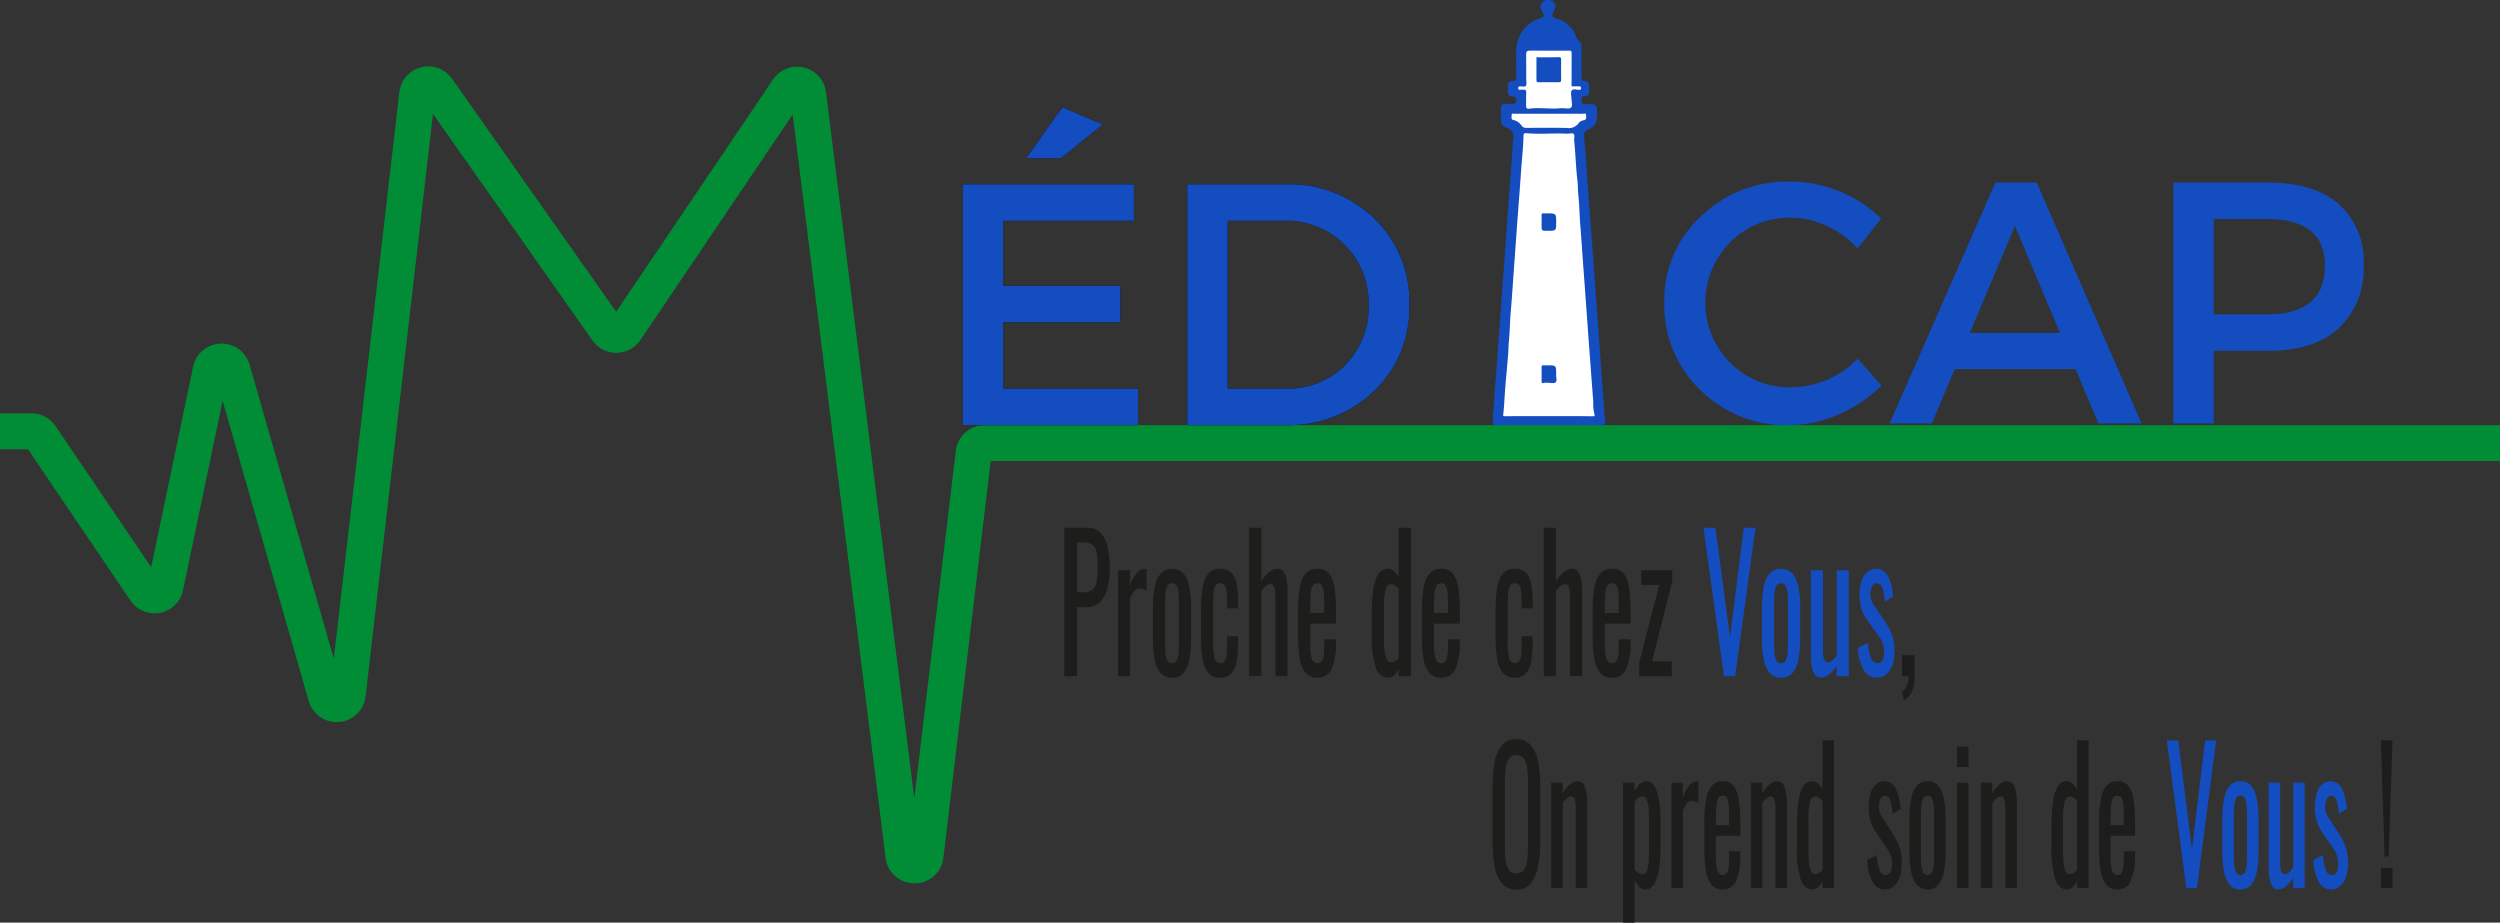 <svg xmlns="http://www.w3.org/2000/svg" width="296.775" height="109.523" viewBox="0 0 296.775 109.523">
  <rect x="0" y="0" width="296.775" height="109.523" fill="#333333" stroke="none"/>
  <g id="logo" transform="translate(0.106 -14.163)">
    <g id="electrocardiogramme" transform="translate(-0.106 22.045)">
      <path id="Tracé_2103" data-name="Tracé 2103" d="M108.45,118.544a3.417,3.417,0,0,1-3.427-3.025L93.989,27.286,75.917,54.051a3.456,3.456,0,0,1-5.688.056l-18.935-26.9-8,69.144a3.455,3.455,0,0,1-6.752.555L26.322,61.263l-4.7,22.488a3.455,3.455,0,0,1-6.241,1.23L3.21,67.016H-.106V62.759H3.636a3.453,3.453,0,0,1,2.858,1.515L17.842,81.026,22.82,57.218a3.454,3.454,0,0,1,6.7-.245l10,34.9,7.782-67.245a3.454,3.454,0,0,1,6.256-1.591L73.039,50.7,91.657,23.133a3.454,3.454,0,0,1,6.29,1.5l10.484,83.835L113.356,67.2a3.454,3.454,0,0,1,3.43-3.046H296.669v4.257H117.5l-5.617,47.09a3.416,3.416,0,0,1-3.42,3.046Zm8.343-50.136h0Z" transform="translate(0.106 -21.569)" fill="#008d36"/>
    </g>
    <g id="base_line" data-name="base line" transform="translate(126.231 76.808)">
      <g id="Groupe_1620" data-name="Groupe 1620">
        <path id="Tracé_2104" data-name="Tracé 2104" d="M118.612,90.658V73.03h2.706a2.139,2.139,0,0,1,1.569.577,3.457,3.457,0,0,1,.855,1.665,11.087,11.087,0,0,1,.269,2.633,8.55,8.55,0,0,1-.3,2.416,3.452,3.452,0,0,1-.894,1.577,2.085,2.085,0,0,1-1.481.556h-1.2v8.2Zm1.522-9.967h.7a1.938,1.938,0,0,0,1.037-.239,1.36,1.36,0,0,0,.538-.839,6.821,6.821,0,0,0,.161-1.687,12.337,12.337,0,0,0-.114-1.936,1.378,1.378,0,0,0-.479-.936,1.955,1.955,0,0,0-1.13-.261h-.713Z" transform="translate(-118.612 -73.03)" fill="#1d1d1b"/>
        <path id="Tracé_2105" data-name="Tracé 2105" d="M124.608,90.363V77.783h1.441v1.785a4.131,4.131,0,0,1,.861-1.545,1.3,1.3,0,0,1,.862-.392h.1a.626.626,0,0,1,.128.021V80.22a1.768,1.768,0,0,0-.37-.184,1.245,1.245,0,0,0-.424-.077.886.886,0,0,0-.612.251,2.572,2.572,0,0,0-.546.968v9.184Z" transform="translate(-118.227 -72.735)" fill="#1d1d1b"/>
        <path id="Tracé_2106" data-name="Tracé 2106" d="M130.78,90.539a1.724,1.724,0,0,1-1.361-.566,3.427,3.427,0,0,1-.707-1.611,12.672,12.672,0,0,1-.208-2.459V82.247a12.688,12.688,0,0,1,.208-2.459,3.422,3.422,0,0,1,.707-1.61,1.721,1.721,0,0,1,1.361-.566,1.7,1.7,0,0,1,1.352.566,3.442,3.442,0,0,1,.7,1.61,12.676,12.676,0,0,1,.21,2.459V85.9a12.66,12.66,0,0,1-.21,2.459,3.446,3.446,0,0,1-.7,1.611A1.7,1.7,0,0,1,130.78,90.539Zm0-1.72a.591.591,0,0,0,.584-.393,3.047,3.047,0,0,0,.2-1.032q.034-.643.034-1.339v-3.94q0-.717-.034-1.349a3.14,3.14,0,0,0-.2-1.034.593.593,0,0,0-.584-.4.605.605,0,0,0-.593.4,3,3,0,0,0-.209,1.034q-.035.632-.034,1.349v3.94q0,.7.034,1.339a2.911,2.911,0,0,0,.209,1.032A.6.6,0,0,0,130.78,88.819Z" transform="translate(-117.977 -72.736)" fill="#1d1d1b"/>
        <path id="Tracé_2107" data-name="Tracé 2107" d="M136.143,90.539a1.736,1.736,0,0,1-1.447-.62,3.667,3.667,0,0,1-.66-1.753,18.179,18.179,0,0,1-.168-2.633V82.638a17.991,17.991,0,0,1,.175-2.709,3.559,3.559,0,0,1,.666-1.72,1.751,1.751,0,0,1,1.435-.6,1.82,1.82,0,0,1,1.312.446,2.459,2.459,0,0,1,.64,1.327,11.557,11.557,0,0,1,.175,2.188v.74h-1.306v-.761a9.933,9.933,0,0,0-.067-1.307,1.439,1.439,0,0,0-.243-.7.6.6,0,0,0-.5-.217.623.623,0,0,0-.538.261,1.874,1.874,0,0,0-.25.881q-.061.619-.06,1.687v3.96a7.912,7.912,0,0,0,.187,2.156.69.69,0,0,0,.674.544.576.576,0,0,0,.531-.272,1.8,1.8,0,0,0,.216-.773c.032-.333.047-.711.047-1.131V85.62h1.306v.869a11.307,11.307,0,0,1-.182,2.177,2.711,2.711,0,0,1-.645,1.393A1.732,1.732,0,0,1,136.143,90.539Z" transform="translate(-117.633 -72.736)" fill="#1d1d1b"/>
        <path id="Tracé_2108" data-name="Tracé 2108" d="M139.244,90.658V73.03h1.441v6.355a5.065,5.065,0,0,1,.874-1.045,1.576,1.576,0,0,1,1.078-.435.787.787,0,0,1,.706.392,2.685,2.685,0,0,1,.351.979,7.213,7.213,0,0,1,.1,1.2V90.658h-1.44V81.148a3.5,3.5,0,0,0-.121-1.044.484.484,0,0,0-.5-.37.825.825,0,0,0-.532.239,3.156,3.156,0,0,0-.517.586v10.1Z" transform="translate(-117.288 -73.03)" fill="#1d1d1b"/>
        <path id="Tracé_2109" data-name="Tracé 2109" d="M147,90.539a1.768,1.768,0,0,1-1.413-.577,3.486,3.486,0,0,1-.693-1.7,16.413,16.413,0,0,1-.2-2.753V82.638a16.02,16.02,0,0,1,.2-2.786,3.386,3.386,0,0,1,.707-1.675A1.77,1.77,0,0,1,147,77.611a1.652,1.652,0,0,1,1.447.653,4.1,4.1,0,0,1,.613,1.881,25.108,25.108,0,0,1,.148,2.95v1.023h-3.069v2.524a7.13,7.13,0,0,0,.087,1.241,1.511,1.511,0,0,0,.282.707.636.636,0,0,0,.505.229.555.555,0,0,0,.492-.251,1.682,1.682,0,0,0,.229-.718,8.671,8.671,0,0,0,.06-1.1v-.762h1.4v.48a7.29,7.29,0,0,1-.5,2.98A1.731,1.731,0,0,1,147,90.539Zm-.861-7.683h1.655V81.724q0-.784-.053-1.317a1.941,1.941,0,0,0-.221-.8.582.582,0,0,0-.532-.271.608.608,0,0,0-.532.261,1.982,1.982,0,0,0-.249.881,16.511,16.511,0,0,0-.067,1.708Z" transform="translate(-116.938 -72.736)" fill="#1d1d1b"/>
        <path id="Tracé_2110" data-name="Tracé 2110" d="M154.869,90.833a1.581,1.581,0,0,1-1.467-1.165,11.3,11.3,0,0,1-.484-3.95V83.28a22.329,22.329,0,0,1,.148-2.666,5.385,5.385,0,0,1,.559-1.969,1.306,1.306,0,0,1,1.2-.741,1.06,1.06,0,0,1,.714.283,3.044,3.044,0,0,1,.579.7V73.03h1.44V90.658h-1.44v-.806a2.92,2.92,0,0,1-.56.708A1.009,1.009,0,0,1,154.869,90.833ZM155.233,89a.93.93,0,0,0,.43-.119,1.778,1.778,0,0,0,.459-.359V80.277a2.36,2.36,0,0,0-.418-.381.84.84,0,0,0-.5-.163q-.5,0-.673.773a8.518,8.518,0,0,0-.175,1.86v3.548c0,.58.019,1.107.06,1.577a3.323,3.323,0,0,0,.25,1.11A.6.6,0,0,0,155.233,89Z" transform="translate(-116.41 -73.03)" fill="#1d1d1b"/>
        <path id="Tracé_2111" data-name="Tracé 2111" d="M160.81,90.539a1.766,1.766,0,0,1-1.413-.577,3.476,3.476,0,0,1-.694-1.7,16.422,16.422,0,0,1-.195-2.753V82.638a16.033,16.033,0,0,1,.2-2.786,3.4,3.4,0,0,1,.707-1.675,1.772,1.772,0,0,1,1.394-.566,1.651,1.651,0,0,1,1.446.653,4.088,4.088,0,0,1,.613,1.881,25.111,25.111,0,0,1,.148,2.95v1.023h-3.069v2.524a7.237,7.237,0,0,0,.087,1.241,1.511,1.511,0,0,0,.283.707.633.633,0,0,0,.505.229.557.557,0,0,0,.492-.251,1.682,1.682,0,0,0,.228-.718,8.653,8.653,0,0,0,.061-1.1v-.762H163v.48a7.31,7.31,0,0,1-.5,2.98A1.732,1.732,0,0,1,160.81,90.539Zm-.862-7.683H161.6V81.724q0-.784-.054-1.317a1.926,1.926,0,0,0-.221-.8.58.58,0,0,0-.532-.271.608.608,0,0,0-.532.261,2,2,0,0,0-.248.881,16.452,16.452,0,0,0-.068,1.708Z" transform="translate(-116.052 -72.736)" fill="#1d1d1b"/>
        <path id="Tracé_2112" data-name="Tracé 2112" d="M169,90.539a1.735,1.735,0,0,1-1.446-.62,3.646,3.646,0,0,1-.66-1.753,18.018,18.018,0,0,1-.169-2.633V82.638a17.836,17.836,0,0,1,.176-2.709,3.528,3.528,0,0,1,.667-1.72,1.746,1.746,0,0,1,1.432-.6,1.823,1.823,0,0,1,1.313.446,2.451,2.451,0,0,1,.639,1.327,11.46,11.46,0,0,1,.176,2.188v.74h-1.306v-.761a9.9,9.9,0,0,0-.068-1.307,1.451,1.451,0,0,0-.242-.7.6.6,0,0,0-.5-.217.624.624,0,0,0-.538.261,1.875,1.875,0,0,0-.249.881q-.061.619-.061,1.687v3.96a7.9,7.9,0,0,0,.188,2.156.689.689,0,0,0,.674.544.582.582,0,0,0,.532-.272,1.846,1.846,0,0,0,.215-.773c.031-.333.047-.711.047-1.131V85.62h1.306v.869a11.308,11.308,0,0,1-.182,2.177,2.72,2.72,0,0,1-.646,1.393A1.73,1.73,0,0,1,169,90.539Z" transform="translate(-115.524 -72.736)" fill="#1d1d1b"/>
        <path id="Tracé_2113" data-name="Tracé 2113" d="M172.105,90.658V73.03h1.441v6.355a5.1,5.1,0,0,1,.875-1.045A1.573,1.573,0,0,1,175.5,77.9a.788.788,0,0,1,.707.392,2.647,2.647,0,0,1,.35.979,6.993,6.993,0,0,1,.1,1.2V90.658h-1.441V81.148a3.5,3.5,0,0,0-.12-1.044.483.483,0,0,0-.5-.37.822.822,0,0,0-.532.239,3.2,3.2,0,0,0-.518.586v10.1Z" transform="translate(-115.179 -73.03)" fill="#1d1d1b"/>
        <path id="Tracé_2114" data-name="Tracé 2114" d="M179.86,90.539a1.765,1.765,0,0,1-1.413-.577,3.476,3.476,0,0,1-.694-1.7,16.425,16.425,0,0,1-.195-2.753V82.638a16.034,16.034,0,0,1,.2-2.786,3.4,3.4,0,0,1,.707-1.675,1.772,1.772,0,0,1,1.394-.566,1.651,1.651,0,0,1,1.446.653,4.1,4.1,0,0,1,.613,1.881,25.108,25.108,0,0,1,.148,2.95v1.023H179v2.524a7.131,7.131,0,0,0,.087,1.241,1.511,1.511,0,0,0,.283.707.633.633,0,0,0,.5.229.554.554,0,0,0,.492-.251,1.668,1.668,0,0,0,.229-.718,8.654,8.654,0,0,0,.061-1.1v-.762h1.4v.48a7.289,7.289,0,0,1-.5,2.98A1.73,1.73,0,0,1,179.86,90.539ZM179,82.855h1.656V81.724q0-.784-.054-1.317a1.942,1.942,0,0,0-.221-.8.58.58,0,0,0-.532-.271.608.608,0,0,0-.532.261,2,2,0,0,0-.248.881A16.452,16.452,0,0,0,179,82.181Z" transform="translate(-114.829 -72.736)" fill="#1d1d1b"/>
        <path id="Tracé_2115" data-name="Tracé 2115" d="M182.743,90.354V88.786l2.383-9.271h-2.139V77.774h3.687v1.263l-2.4,9.553h2.342v1.763Z" transform="translate(-114.496 -72.726)" fill="#1d1d1b"/>
        <path id="Tracé_2116" data-name="Tracé 2116" d="M192.351,90.658,189.915,73.03h1.427l1.723,12.993,1.642-12.993h1.387l-2.409,17.628Z" transform="translate(-114.036 -73.03)" fill="#134dbf"/>
        <path id="Tracé_2117" data-name="Tracé 2117" d="M198.717,90.539a1.717,1.717,0,0,1-1.359-.566,3.4,3.4,0,0,1-.707-1.611,12.658,12.658,0,0,1-.21-2.459V82.247a12.673,12.673,0,0,1,.21-2.459,3.391,3.391,0,0,1,.707-1.61,1.908,1.908,0,0,1,2.713,0,3.463,3.463,0,0,1,.7,1.61,12.681,12.681,0,0,1,.209,2.459V85.9a12.665,12.665,0,0,1-.209,2.459,3.467,3.467,0,0,1-.7,1.611A1.7,1.7,0,0,1,198.717,90.539Zm0-1.72a.591.591,0,0,0,.585-.393,3.072,3.072,0,0,0,.2-1.032q.034-.643.034-1.339v-3.94q0-.717-.034-1.349a3.167,3.167,0,0,0-.2-1.034.593.593,0,0,0-.585-.4.606.606,0,0,0-.593.4,3.073,3.073,0,0,0-.209,1.034q-.032.632-.033,1.349v3.94q0,.7.033,1.339a2.981,2.981,0,0,0,.209,1.032A.6.6,0,0,0,198.717,88.819Z" transform="translate(-113.617 -72.736)" fill="#134dbf"/>
        <path id="Tracé_2118" data-name="Tracé 2118" d="M203.066,90.528a.808.808,0,0,1-.714-.392,2.6,2.6,0,0,1-.356-.98,7.079,7.079,0,0,1-.1-1.2V77.774h1.44v9.488a3.638,3.638,0,0,0,.12,1.057.487.487,0,0,0,.5.38.785.785,0,0,0,.505-.228,3.477,3.477,0,0,0,.5-.554V77.774H206.4v12.58h-1.441V89.113a4.6,4.6,0,0,1-.855,1A1.562,1.562,0,0,1,203.066,90.528Z" transform="translate(-113.267 -72.726)" fill="#134dbf"/>
        <path id="Tracé_2119" data-name="Tracé 2119" d="M209.337,90.539a1.736,1.736,0,0,1-1.533-.968,5.49,5.49,0,0,1-.66-2.558l1.2-.586a6.233,6.233,0,0,0,.362,1.794.822.822,0,0,0,.755.6.646.646,0,0,0,.593-.359,1.989,1.989,0,0,0,.2-.968,3.029,3.029,0,0,0-.148-.98,3.318,3.318,0,0,0-.484-.892l-1.332-1.851a5.909,5.909,0,0,1-.68-1.262,5.925,5.925,0,0,1-.027-3.493,2.29,2.29,0,0,1,.7-1.045,1.654,1.654,0,0,1,1.057-.359,1.54,1.54,0,0,1,1.421.968,5.753,5.753,0,0,1,.558,2.34l-.968.586a8.841,8.841,0,0,0-.162-1.142,2.15,2.15,0,0,0-.3-.762.582.582,0,0,0-.5-.271.627.627,0,0,0-.56.38,1.86,1.86,0,0,0-.208.9,2.375,2.375,0,0,0,.087.642,2.014,2.014,0,0,0,.3.62l1.373,2.045a8.589,8.589,0,0,1,.532.893,5.175,5.175,0,0,1,.411,1.088,5.518,5.518,0,0,1,.162,1.414,5.137,5.137,0,0,1-.268,1.785,2.309,2.309,0,0,1-.754,1.078A1.849,1.849,0,0,1,209.337,90.539Z" transform="translate(-112.93 -72.736)" fill="#134dbf"/>
        <path id="Tracé_2120" data-name="Tracé 2120" d="M212.292,92.6l-.229-1a1.335,1.335,0,0,0,.574-.686,2.982,2.982,0,0,0,.207-1.163h-.767v-2.5h1.481V89.7a4.534,4.534,0,0,1-.31,1.839A2.253,2.253,0,0,1,212.292,92.6Z" transform="translate(-112.615 -72.118)" fill="#1d1d1b"/>
      </g>
      <g id="Groupe_1621" data-name="Groupe 1621" transform="translate(50.846 25.099)">
        <path id="Tracé_2121" data-name="Tracé 2121" d="M169.227,114.479a2.14,2.14,0,0,1-1.674-.692,4.18,4.18,0,0,1-.893-1.978,14.938,14.938,0,0,1-.268-3.017v-6.64a14.046,14.046,0,0,1,.273-2.973,4,4,0,0,1,.894-1.9,2.178,2.178,0,0,1,1.668-.66,2.138,2.138,0,0,1,1.659.672,4.088,4.088,0,0,1,.888,1.9,13.823,13.823,0,0,1,.275,2.963v6.662a14.335,14.335,0,0,1-.275,2.985,4.356,4.356,0,0,1-.888,1.978A2.087,2.087,0,0,1,169.227,114.479Zm0-1.924a1.007,1.007,0,0,0,.867-.4,2.449,2.449,0,0,0,.4-1.125,12.137,12.137,0,0,0,.1-1.7v-7.677a11.675,11.675,0,0,0-.1-1.676,2.266,2.266,0,0,0-.4-1.081,1.029,1.029,0,0,0-.867-.379,1.048,1.048,0,0,0-.876.379,2.244,2.244,0,0,0-.4,1.081,11.865,11.865,0,0,0-.1,1.676v7.677a12.334,12.334,0,0,0,.1,1.7,2.424,2.424,0,0,0,.4,1.125A1.026,1.026,0,0,0,169.227,112.555Z" transform="translate(-166.392 -96.615)" fill="#1d1d1b"/>
        <path id="Tracé_2122" data-name="Tracé 2122" d="M172.932,113.984v-12.5H174.3v1.232a4.962,4.962,0,0,1,.817-.995,1.423,1.423,0,0,1,.983-.41.755.755,0,0,1,.683.388,2.715,2.715,0,0,1,.332.974,7.322,7.322,0,0,1,.1,1.189v10.122h-1.366v-9.451a3.7,3.7,0,0,0-.114-1.039.464.464,0,0,0-.474-.367.736.736,0,0,0-.479.226,3.463,3.463,0,0,0-.479.552v10.079Z" transform="translate(-165.972 -96.314)" fill="#1d1d1b"/>
        <path id="Tracé_2123" data-name="Tracé 2123" d="M180.947,118.093v-16.61h1.365v1a3.244,3.244,0,0,1,.588-.822,1.114,1.114,0,0,1,.817-.346,1.047,1.047,0,0,1,.913.508,3.715,3.715,0,0,1,.5,1.276,10.749,10.749,0,0,1,.217,1.557q.051.79.051,1.353v3.027a19.377,19.377,0,0,1-.153,2.5,5.36,5.36,0,0,1-.555,1.9,1.243,1.243,0,0,1-1.13.725.928.928,0,0,1-.7-.335,4.163,4.163,0,0,1-.55-.767v5.039Zm2.35-5.753q.358,0,.511-.443a4.5,4.5,0,0,0,.19-1.2c.027-.505.039-1.06.039-1.666V106q0-.781-.051-1.439a3.411,3.411,0,0,0-.217-1.049.551.551,0,0,0-.525-.388.8.8,0,0,0-.51.194,2.172,2.172,0,0,0-.422.454v8a1.908,1.908,0,0,0,.435.4A.963.963,0,0,0,183.3,112.34Z" transform="translate(-165.458 -96.314)" fill="#1d1d1b"/>
        <path id="Tracé_2124" data-name="Tracé 2124" d="M186.335,113.983v-12.5H187.7v1.774a4.137,4.137,0,0,1,.818-1.537,1.2,1.2,0,0,1,.816-.388h.1a.491.491,0,0,1,.121.021V103.9a1.629,1.629,0,0,0-.351-.184,1.127,1.127,0,0,0-.4-.076.827.827,0,0,0-.581.249,2.581,2.581,0,0,0-.517.963v9.126Z" transform="translate(-165.112 -96.312)" fill="#1d1d1b"/>
        <path id="Tracé_2125" data-name="Tracé 2125" d="M192.2,114.157a1.637,1.637,0,0,1-1.341-.573,3.551,3.551,0,0,1-.658-1.687,17.054,17.054,0,0,1-.185-2.736v-2.855a16.632,16.632,0,0,1,.192-2.769,3.458,3.458,0,0,1,.67-1.664,1.641,1.641,0,0,1,1.322-.562,1.543,1.543,0,0,1,1.373.648,4.217,4.217,0,0,1,.581,1.871,26.141,26.141,0,0,1,.14,2.931v1.016h-2.912v2.508a7.425,7.425,0,0,0,.083,1.233,1.531,1.531,0,0,0,.268.7.585.585,0,0,0,.479.227.519.519,0,0,0,.466-.248,1.738,1.738,0,0,0,.217-.714,9.026,9.026,0,0,0,.057-1.092v-.757h1.328v.476a7.564,7.564,0,0,1-.472,2.963A1.639,1.639,0,0,1,192.2,114.157Zm-.817-7.634h1.571V105.4q0-.777-.052-1.308a1.975,1.975,0,0,0-.21-.8.544.544,0,0,0-.5-.27.567.567,0,0,0-.5.26,2.041,2.041,0,0,0-.236.875c-.043.412-.064.977-.064,1.7Z" transform="translate(-164.876 -96.314)" fill="#1d1d1b"/>
        <path id="Tracé_2126" data-name="Tracé 2126" d="M195.2,113.984v-12.5h1.365v1.232a5,5,0,0,1,.818-.995,1.422,1.422,0,0,1,.983-.41.752.752,0,0,1,.682.388,2.716,2.716,0,0,1,.333.974,7.442,7.442,0,0,1,.1,1.189v10.122h-1.367v-9.451a3.7,3.7,0,0,0-.114-1.039.463.463,0,0,0-.473-.367.733.733,0,0,0-.479.226,3.466,3.466,0,0,0-.48.552v10.079Z" transform="translate(-164.543 -96.314)" fill="#1d1d1b"/>
        <path id="Tracé_2127" data-name="Tracé 2127" d="M202.191,114.449q-.932,0-1.392-1.157a11.75,11.75,0,0,1-.46-3.926v-2.422a23,23,0,0,1,.142-2.649,5.589,5.589,0,0,1,.53-1.958,1.231,1.231,0,0,1,1.142-.734.983.983,0,0,1,.678.28,3.06,3.06,0,0,1,.548.693V96.758h1.366v17.519h-1.366v-.8a2.9,2.9,0,0,1-.53.7A.926.926,0,0,1,202.191,114.449Zm.345-1.817a.85.85,0,0,0,.409-.119,1.708,1.708,0,0,0,.434-.355v-8.2a2.329,2.329,0,0,0-.4-.378.77.77,0,0,0-.472-.162q-.473,0-.638.767a8.878,8.878,0,0,0-.166,1.85v3.525q0,.865.059,1.569a3.437,3.437,0,0,0,.235,1.1A.574.574,0,0,0,202.535,112.632Z" transform="translate(-164.213 -96.606)" fill="#1d1d1b"/>
        <path id="Tracé_2128" data-name="Tracé 2128" d="M210.257,114.157a1.639,1.639,0,0,1-1.456-.962,5.68,5.68,0,0,1-.626-2.541l1.137-.584a6.461,6.461,0,0,0,.345,1.785c.162.4.4.594.715.594a.606.606,0,0,0,.562-.356,2.039,2.039,0,0,0,.192-.962,3.148,3.148,0,0,0-.141-.974,3.383,3.383,0,0,0-.46-.886l-1.264-1.838a5.977,5.977,0,0,1-.645-1.255,6.177,6.177,0,0,1-.026-3.471,2.284,2.284,0,0,1,.664-1.038,1.514,1.514,0,0,1,1-.357,1.462,1.462,0,0,1,1.347.962,6,6,0,0,1,.531,2.324l-.92.584a9.087,9.087,0,0,0-.153-1.135,2.211,2.211,0,0,0-.281-.757.545.545,0,0,0-.473-.27.594.594,0,0,0-.53.378,1.918,1.918,0,0,0-.2.9,2.483,2.483,0,0,0,.083.639,2.04,2.04,0,0,0,.287.616l1.3,2.033a8.778,8.778,0,0,1,.5.886,5.5,5.5,0,0,1,.389,1.082,5.753,5.753,0,0,1,.153,1.4,5.315,5.315,0,0,1-.255,1.774,2.29,2.29,0,0,1-.715,1.071A1.7,1.7,0,0,1,210.257,114.157Z" transform="translate(-163.711 -96.314)" fill="#1d1d1b"/>
        <path id="Tracé_2129" data-name="Tracé 2129" d="M215.048,114.157a1.6,1.6,0,0,1-1.29-.562,3.469,3.469,0,0,1-.67-1.6,13.206,13.206,0,0,1-.2-2.443v-3.634a13.206,13.206,0,0,1,.2-2.443,3.464,3.464,0,0,1,.67-1.6,1.593,1.593,0,0,1,1.29-.562,1.573,1.573,0,0,1,1.283.562,3.509,3.509,0,0,1,.664,1.6,13.2,13.2,0,0,1,.2,2.443v3.634a13.2,13.2,0,0,1-.2,2.443,3.514,3.514,0,0,1-.664,1.6A1.576,1.576,0,0,1,215.048,114.157Zm0-1.709a.562.562,0,0,0,.555-.388,3.145,3.145,0,0,0,.192-1.028c.022-.425.032-.867.032-1.33v-3.913c0-.477-.01-.924-.032-1.342a3.226,3.226,0,0,0-.192-1.027.563.563,0,0,0-.555-.4.572.572,0,0,0-.561.4,3.126,3.126,0,0,0-.2,1.027c-.02.418-.032.865-.032,1.342V109.7c0,.463.012.906.032,1.33a3.048,3.048,0,0,0,.2,1.028A.571.571,0,0,0,215.048,112.448Z" transform="translate(-163.408 -96.314)" fill="#1d1d1b"/>
        <path id="Tracé_2130" data-name="Tracé 2130" d="M218.2,99.871V97.449h1.366v2.422Zm0,14.361v-12.5h1.366v12.5Z" transform="translate(-163.067 -96.561)" fill="#1d1d1b"/>
        <path id="Tracé_2131" data-name="Tracé 2131" d="M220.858,113.984v-12.5h1.366v1.232a4.96,4.96,0,0,1,.817-.995,1.422,1.422,0,0,1,.983-.41.755.755,0,0,1,.683.388,2.715,2.715,0,0,1,.332.974,7.325,7.325,0,0,1,.1,1.189v10.122H223.77v-9.451a3.652,3.652,0,0,0-.115-1.039.463.463,0,0,0-.472-.367.734.734,0,0,0-.479.226,3.463,3.463,0,0,0-.479.552v10.079Z" transform="translate(-162.897 -96.314)" fill="#1d1d1b"/>
        <path id="Tracé_2132" data-name="Tracé 2132" d="M230.594,114.449q-.932,0-1.391-1.157a11.742,11.742,0,0,1-.461-3.926v-2.422a23,23,0,0,1,.142-2.649,5.588,5.588,0,0,1,.53-1.958,1.232,1.232,0,0,1,1.142-.734.979.979,0,0,1,.678.28,3.093,3.093,0,0,1,.549.693V96.758h1.366v17.519h-1.366v-.8a2.958,2.958,0,0,1-.53.7A.931.931,0,0,1,230.594,114.449Zm.346-1.817a.843.843,0,0,0,.408-.119,1.729,1.729,0,0,0,.435-.355v-8.2a2.411,2.411,0,0,0-.4-.378.773.773,0,0,0-.474-.162q-.473,0-.637.767a8.8,8.8,0,0,0-.167,1.85v3.525q0,.865.059,1.569a3.4,3.4,0,0,0,.236,1.1A.572.572,0,0,0,230.94,112.632Z" transform="translate(-162.391 -96.606)" fill="#1d1d1b"/>
        <path id="Tracé_2133" data-name="Tracé 2133" d="M236.231,114.157a1.64,1.64,0,0,1-1.342-.573,3.539,3.539,0,0,1-.657-1.687,16.923,16.923,0,0,1-.186-2.736v-2.855a16.5,16.5,0,0,1,.193-2.769,3.468,3.468,0,0,1,.669-1.664,1.641,1.641,0,0,1,1.323-.562,1.545,1.545,0,0,1,1.373.648,4.231,4.231,0,0,1,.581,1.871,26.433,26.433,0,0,1,.139,2.931v1.016h-2.912v2.508a7.423,7.423,0,0,0,.083,1.233,1.531,1.531,0,0,0,.268.7.587.587,0,0,0,.479.227.517.517,0,0,0,.466-.248,1.722,1.722,0,0,0,.217-.714,9.013,9.013,0,0,0,.059-1.092v-.757h1.328v.476a7.561,7.561,0,0,1-.474,2.963A1.638,1.638,0,0,1,236.231,114.157Zm-.818-7.634h1.572V105.4q0-.777-.052-1.308a1.992,1.992,0,0,0-.21-.8.545.545,0,0,0-.506-.27.568.568,0,0,0-.5.26,2.043,2.043,0,0,0-.235.875c-.043.412-.065.977-.065,1.7Z" transform="translate(-162.05 -96.314)" fill="#1d1d1b"/>
        <path id="Tracé_2134" data-name="Tracé 2134" d="M243.917,114.277l-2.311-17.519h1.354l1.635,12.912,1.558-12.912h1.315l-2.286,17.519Z" transform="translate(-161.565 -96.606)" fill="#134dbf"/>
        <path id="Tracé_2135" data-name="Tracé 2135" d="M249.955,114.157a1.6,1.6,0,0,1-1.29-.562,3.469,3.469,0,0,1-.67-1.6,13.209,13.209,0,0,1-.2-2.443v-3.634a13.208,13.208,0,0,1,.2-2.443,3.464,3.464,0,0,1,.67-1.6,1.593,1.593,0,0,1,1.29-.562,1.573,1.573,0,0,1,1.283.562,3.508,3.508,0,0,1,.664,1.6,13.187,13.187,0,0,1,.2,2.443v3.634a13.188,13.188,0,0,1-.2,2.443,3.513,3.513,0,0,1-.664,1.6A1.576,1.576,0,0,1,249.955,114.157Zm0-1.709a.564.564,0,0,0,.557-.388,3.179,3.179,0,0,0,.19-1.028q.034-.637.033-1.33v-3.913q0-.715-.033-1.342a3.261,3.261,0,0,0-.19-1.027.566.566,0,0,0-.557-.4.572.572,0,0,0-.561.4,3.125,3.125,0,0,0-.2,1.027c-.02.418-.032.865-.032,1.342V109.7c0,.463.012.906.032,1.33a3.046,3.046,0,0,0,.2,1.028A.571.571,0,0,0,249.955,112.448Z" transform="translate(-161.168 -96.314)" fill="#134dbf"/>
        <path id="Tracé_2136" data-name="Tracé 2136" d="M254.08,114.146a.757.757,0,0,1-.677-.388,2.625,2.625,0,0,1-.337-.974,7.234,7.234,0,0,1-.1-1.19V101.473h1.366v9.43a3.754,3.754,0,0,0,.115,1.048.465.465,0,0,0,.472.379.728.728,0,0,0,.479-.227,3.411,3.411,0,0,0,.479-.552V101.473h1.366v12.5h-1.366v-1.232a4.509,4.509,0,0,1-.811.994A1.445,1.445,0,0,1,254.08,114.146Z" transform="translate(-160.836 -96.303)" fill="#134dbf"/>
        <path id="Tracé_2137" data-name="Tracé 2137" d="M260.031,114.157a1.642,1.642,0,0,1-1.456-.962,5.679,5.679,0,0,1-.626-2.541l1.138-.584a6.385,6.385,0,0,0,.345,1.785c.161.4.4.594.715.594a.6.6,0,0,0,.561-.356,2.038,2.038,0,0,0,.193-.962,3.148,3.148,0,0,0-.141-.974,3.423,3.423,0,0,0-.461-.886l-1.263-1.838a5.931,5.931,0,0,1-.646-1.255,6.166,6.166,0,0,1-.025-3.471,2.267,2.267,0,0,1,.664-1.038,1.512,1.512,0,0,1,1-.357,1.463,1.463,0,0,1,1.348.962,5.979,5.979,0,0,1,.53,2.324l-.919.584a9.1,9.1,0,0,0-.154-1.135,2.168,2.168,0,0,0-.281-.757.543.543,0,0,0-.472-.27.594.594,0,0,0-.53.378,1.918,1.918,0,0,0-.2.9,2.439,2.439,0,0,0,.083.639,2.011,2.011,0,0,0,.286.616l1.3,2.033a8.768,8.768,0,0,1,.5.886,5.5,5.5,0,0,1,.391,1.082,5.812,5.812,0,0,1,.152,1.4,5.315,5.315,0,0,1-.255,1.774,2.281,2.281,0,0,1-.715,1.071A1.7,1.7,0,0,1,260.031,114.157Z" transform="translate(-160.516 -96.314)" fill="#134dbf"/>
        <path id="Tracé_2138" data-name="Tracé 2138" d="M265.92,110.535l-.435-13.777h1.38l-.46,13.777Zm-.435,3.742V111.9h1.38v2.38Z" transform="translate(-160.033 -96.606)" fill="#1d1d1b"/>
      </g>
    </g>
    <g id="nom" transform="translate(114.193 14.163)">
      <g id="Groupe_1624" data-name="Groupe 1624" transform="translate(0 12.735)">
        <g id="Groupe_1622" data-name="Groupe 1622">
          <path id="Tracé_2139" data-name="Tracé 2139" d="M127.608,39.606H112.093v7.716h13.889V51.65H112.093v7.881h16v4.328H107.3V35.277h20.308Zm-3.7-11.434-4.955,4h-4.143l4.306-6.043Z" transform="translate(-107.3 -26.13)" fill="#010202"/>
          <path id="Tracé_2140" data-name="Tracé 2140" d="M132.336,34.725h11.657a14.508,14.508,0,0,1,10.539,4.043,13.672,13.672,0,0,1,4.163,10.248,13.644,13.644,0,0,1-4.182,10.249,14.686,14.686,0,0,1-10.642,4.043H132.336Zm4.793,4.329V58.98h6.985a9.424,9.424,0,0,0,6.965-2.8,9.678,9.678,0,0,0,2.782-7.126,9.74,9.74,0,0,0-9.949-10Z" transform="translate(-105.693 -25.578)" fill="#010202"/>
        </g>
        <g id="Groupe_1623" data-name="Groupe 1623">
          <path id="Tracé_2141" data-name="Tracé 2141" d="M127.608,39.606H112.093v7.716h13.889V51.65H112.093v7.881h16v4.328H107.3V35.277h20.308Zm-3.7-11.434-4.955,4h-4.143l4.306-6.043Z" transform="translate(-107.3 -26.13)" fill="#134dbf"/>
          <path id="Tracé_2142" data-name="Tracé 2142" d="M132.336,34.725h11.657a14.508,14.508,0,0,1,10.539,4.043,13.672,13.672,0,0,1,4.163,10.248,13.644,13.644,0,0,1-4.182,10.249,14.686,14.686,0,0,1-10.642,4.043H132.336Zm4.793,4.329V58.98h6.985a9.424,9.424,0,0,0,6.965-2.8,9.678,9.678,0,0,0,2.782-7.126,9.74,9.74,0,0,0-9.949-10Z" transform="translate(-105.693 -25.578)" fill="#134dbf"/>
        </g>
      </g>
      <g id="phare" transform="translate(62.902)">
        <path id="Tracé_2143" data-name="Tracé 2143" d="M179.638,64.627H166.512a4.906,4.906,0,0,1,0-1.893c.068-1.244.167-2.487.262-3.73.125-1.636.233-3.272.364-4.908.088-1.112.15-2.226.24-3.338.138-1.717.253-3.435.38-5.153.119-1.619.228-3.239.344-4.859.118-1.653.247-3.3.364-4.957.113-1.6.251-3.205.341-4.81,0-.066-.011.014,0-.049.168-.773.043-1.366-.865-1.637a.906.906,0,0,1-.545-.885c-.034-.476-.018-.952-.01-1.428.007-.35.183-.5.545-.486.287.012.577,0,.864-.01a.36.36,0,0,0,.409-.394c.008-.265-.06-.453-.382-.458-.454-.006-.621-.268-.625-.673,0-.2,0-.394,0-.592,0-.344.14-.582.529-.582.425,0,.49-.242.487-.581-.009-1.1-.059-2.2.011-3.3a3.961,3.961,0,0,1,2.556-3.481c.816-.226.827-.311.431-1.062-.283-.535-.105-.954.508-1.2h.51c.644.26.781.625.467,1.243-.335.659-.291.773.393,1a3.392,3.392,0,0,1,2.2,2.034,1.4,1.4,0,0,0,.451.693c.229.167.2.441.2.685.006,1.083.012,2.167,0,3.25,0,.4.021.726.552.747a.351.351,0,0,1,.33.327,3.573,3.573,0,0,1,0,1.127c-.041.256-.24.291-.455.288-.388,0-.416.246-.418.533,0,.315.154.441.467.441.287,0,.576-.006.863.017a.458.458,0,0,1,.482.468,7.627,7.627,0,0,1-.014,1.377,1.3,1.3,0,0,1-.783,1.022c-.695.349-.752.478-.691,1.191.154,1.78.267,3.564.4,5.346.116,1.586.239,3.171.358,4.757q.18,2.428.35,4.857c.109,1.587.23,3.173.348,4.759q.182,2.43.358,4.858c.119,1.652.234,3.3.364,4.955-.31-3.913-.192-2.549.295,4.122A.474.474,0,0,1,179.638,64.627Z" transform="translate(-166.409 -14.163)" fill="#134dbf"/>
        <path id="Tracé_2144" data-name="Tracé 2144" d="M173.127,62.609c-1.778,0-3.556-.007-5.335.012-.2,0-.232-.049-.215-.192.1-.817.138-1.639.193-2.459.1-1.546.27-3.088.392-4.633.042-.533.039-1.066.091-1.6.118-1.194.122-2.4.228-3.595.122-1.387.209-2.775.309-4.163.1-1.4.2-2.809.305-4.214.1-1.388.2-2.775.306-4.163.1-1.372.212-2.742.3-4.115.092-1.389.267-2.772.286-4.165,0-.279.16-.319.345-.3,1.614.151,3.232-.029,4.846.06.246.014.57-.111.724,0,.232.169.068.516.1.785.17,1.624.2,3.257.4,4.879.065.513.031,1.032.089,1.554.131,1.159.135,2.332.229,3.5.116,1.453.211,2.907.315,4.36.1,1.356.205,2.71.3,4.066.1,1.438.215,2.873.312,4.311.093,1.356.2,2.71.3,4.066.106,1.437.212,2.874.325,4.31a5.16,5.16,0,0,0,.149,1.528c.049.129-.013.189-.212.187C176.514,62.6,174.82,62.609,173.127,62.609Z" transform="translate(-166.334 -13.21)" fill="#fff"/>
        <path id="Tracé_2145" data-name="Tracé 2145" d="M175.588,24.052c.293,0,.6.009.9,0,.185-.007.228.071.223.233s-.071.173-.219.179c-.309.012-.719-.175-.9.092-.139.208-.03.573-.027.867,0,.4.2.944-.064,1.167-.235.2-.787.012-1.192.057-1.251.143-2.506-.133-3.755.059-.27.042-.38-.076-.367-.356.023-.509-.017-1.019.016-1.527.02-.315-.1-.407-.393-.376-.117.013-.238-.011-.354.005-.166.023-.2-.048-.2-.189s.038-.2.2-.213c.245-.018.586.133.71-.078s.035-.511.035-.773c0-.968.014-1.938-.007-2.906-.007-.352.078-.492.476-.485,1.491.021,2.983.006,4.474.011.19,0,.447-.07.448.245C175.59,21.376,175.588,22.69,175.588,24.052Z" transform="translate(-166.226 -13.801)" fill="#fff"/>
        <path id="Tracé_2146" data-name="Tracé 2146" d="M172.941,26.853c1.339,0,2.676-.005,4.014.007.143,0,.408-.147.411.183,0,.248.071.538-.309.593a.8.8,0,0,0-.581.335,1.428,1.428,0,0,1-1.4.569c-1.591-.036-3.184-.015-4.776-.01a.622.622,0,0,1-.577-.241,1.635,1.635,0,0,0-.985-.693c-.33-.06-.206-.348-.219-.556-.018-.295.222-.184.359-.185C170.23,26.85,171.586,26.853,172.941,26.853Z" transform="translate(-166.275 -13.35)" fill="#fff"/>
        <path id="Tracé_2147" data-name="Tracé 2147" d="M173.591,56.008c-.033.285.153.733-.072.934-.183.164-.641.039-.976.043a1.107,1.107,0,0,0-.352.009c-.238.088-.332.027-.331-.215,0-.541.01-1.082,0-1.623-.005-.2.074-.258.265-.242.134.011.27,0,.405,0C173.591,54.915,173.591,54.915,173.591,56.008Z" transform="translate(-166.059 -11.548)" fill="#134dbf"/>
        <path id="Tracé_2148" data-name="Tracé 2148" d="M173.591,39.025c0,1.011,0,1.011-1.042,1.011-.689,0-.689,0-.689-.664,0-.378.013-.757,0-1.133-.01-.215.06-.3.284-.275a3.046,3.046,0,0,0,.355,0C173.591,37.966,173.591,37.966,173.591,39.025Z" transform="translate(-166.059 -12.636)" fill="#134dbf"/>
        <path id="Tracé_2149" data-name="Tracé 2149" d="M171.287,20.555c.891,0,1.744.02,2.6-.012.28-.011.338.046.334.3-.013.785-.017,1.572,0,2.356.006.275-.1.324-.353.319-.76-.013-1.521-.009-2.281,0-.194,0-.309-.014-.3-.254C171.295,22.347,171.287,21.433,171.287,20.555Z" transform="translate(-166.096 -13.754)" fill="#134dbf"/>
      </g>
      <g id="Groupe_1625" data-name="Groupe 1625" transform="translate(83.265 21.555)">
        <path id="Tracé_2150" data-name="Tracé 2150" d="M200.49,34.418a15.455,15.455,0,0,1,5.868,1.164,14.644,14.644,0,0,1,4.935,3.246l-2.8,3.512a11.5,11.5,0,0,0-3.655-2.654,10.044,10.044,0,0,0-4.264-.98,9.845,9.845,0,0,0-7.209,2.92,10.139,10.139,0,0,0,0,14.291,9.844,9.844,0,0,0,7.209,2.919,11.084,11.084,0,0,0,7.92-3.388l2.842,3.184a16.592,16.592,0,0,1-5.117,3.431,14.712,14.712,0,0,1-5.89,1.265,14.428,14.428,0,0,1-10.518-4.185,13.928,13.928,0,0,1-4.264-10.351,13.6,13.6,0,0,1,4.325-10.228A14.771,14.771,0,0,1,200.49,34.418Z" transform="translate(-185.544 -34.418)" fill="#134dbf"/>
        <path id="Tracé_2151" data-name="Tracé 2151" d="M232.748,56.665H218.41l-2.72,6.451h-5l12.55-28.583h4.914l12.429,28.583h-5.118Zm-1.828-4.288-5.36-12.7-5.361,12.7Z" transform="translate(-183.93 -34.411)" fill="#134dbf"/>
        <path id="Tracé_2152" data-name="Tracé 2152" d="M242.333,34.534h11.331q5.362,0,8.306,2.552a9.023,9.023,0,0,1,2.945,7.207,9.653,9.653,0,0,1-2.945,7.533q-2.945,2.675-8.306,2.674h-6.538v8.617h-4.793Zm4.793,4.328V50.173h6.336q6.862,0,6.863-5.758,0-5.552-6.863-5.553Z" transform="translate(-181.899 -34.411)" fill="#134dbf"/>
      </g>
    </g>
  </g>
</svg>
